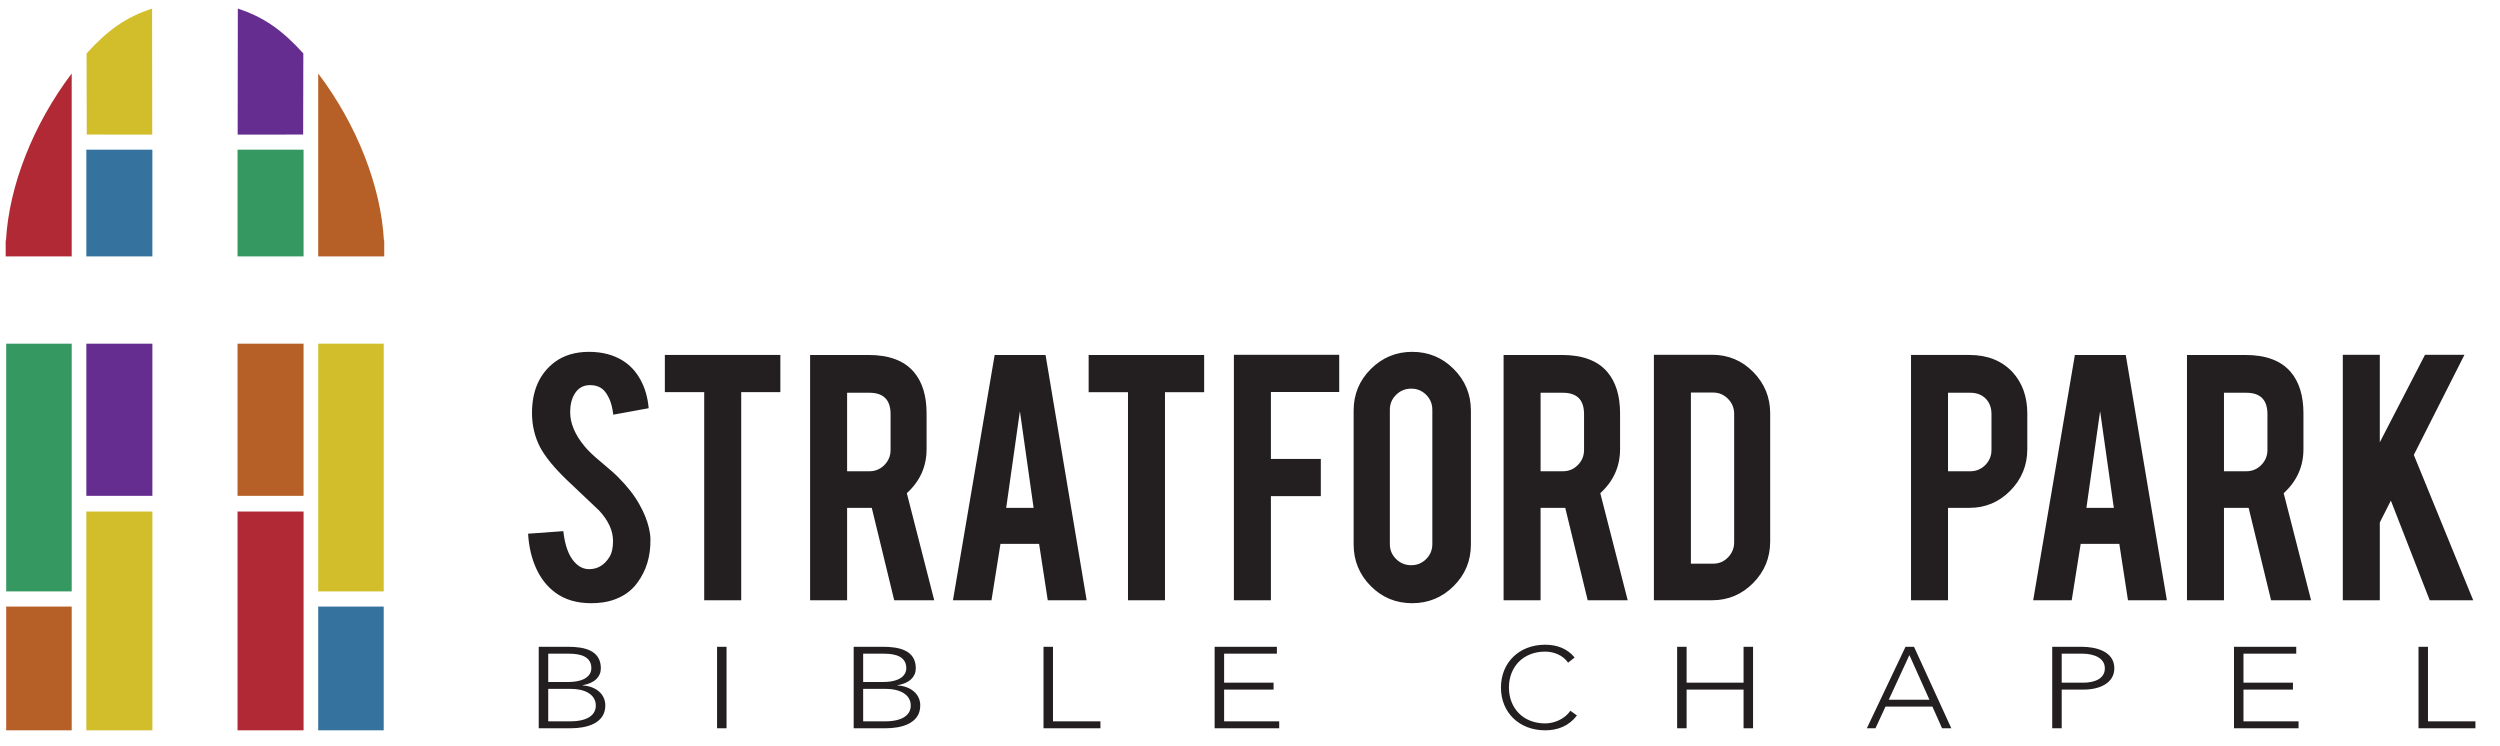 <?xml version="1.0" encoding="UTF-8" standalone="no"?><!DOCTYPE svg PUBLIC "-//W3C//DTD SVG 1.1//EN" "http://www.w3.org/Graphics/SVG/1.1/DTD/svg11.dtd"><svg width="100%" height="100%" viewBox="0 0 637 190" version="1.1" xmlns="http://www.w3.org/2000/svg" xmlns:xlink="http://www.w3.org/1999/xlink" xml:space="preserve" xmlns:serif="http://www.serif.com/" style="fill-rule:evenodd;clip-rule:evenodd;stroke-linejoin:round;stroke-miterlimit:2;"><g id="Layer-1" serif:id="Layer 1"><path d="M164.332,131.4c-0.367,-0.897 -0.848,-1.878 -1.447,-2.942c-1.264,-2.262 -3.06,-4.556 -5.386,-6.884c-0.698,-0.731 -2.144,-2.011 -4.34,-3.84c-1.863,-1.53 -3.259,-2.86 -4.19,-3.992c-2.461,-2.959 -3.692,-5.868 -3.692,-8.728c0,-1.828 0.367,-3.359 1.098,-4.59c0.898,-1.529 2.212,-2.294 3.941,-2.294c1.628,-0 2.876,0.516 3.74,1.546c1.197,1.431 1.929,3.426 2.196,5.986l9.027,-1.646c-0.232,-2.726 -0.922,-5.138 -2.07,-7.233c-1.146,-2.095 -2.652,-3.724 -4.514,-4.888c-2.394,-1.496 -5.27,-2.244 -8.628,-2.244c-3.492,0 -6.419,0.881 -8.779,2.645c-3.825,2.93 -5.737,7.24 -5.737,12.931c-0,3.161 0.698,6.091 2.096,8.787c1.296,2.396 3.508,5.109 6.633,8.137c3.724,3.529 6.517,6.175 8.38,7.94c2.361,2.561 3.541,5.141 3.541,7.737c0,1.798 -0.316,3.179 -0.948,4.143c-1.229,1.964 -2.876,2.98 -4.937,3.047c-1.464,0.066 -2.761,-0.519 -3.891,-1.756c-1.53,-1.638 -2.493,-4.278 -2.893,-7.922l-8.979,0.648c0.2,3.327 0.89,6.278 2.071,8.855c1.18,2.577 2.784,4.613 4.813,6.111c2.427,1.829 5.487,2.742 9.178,2.742c1.994,0 3.741,-0.233 5.237,-0.697c2.793,-0.865 4.955,-2.345 6.484,-4.44c2.328,-3.093 3.459,-6.816 3.393,-11.173c-0.034,-1.762 -0.5,-3.758 -1.397,-5.986m15.097,21.548l9.428,0l0,-53.022l9.975,-0l0,-9.478l-29.429,0l-0,9.478l10.026,-0l0,53.022Zm26.984,-62.5l0,62.5l9.427,0l0,-23.544l6.285,0l5.716,23.544l10.196,0l-6.982,-27.284c3.357,-3.058 5.037,-6.8 5.037,-11.224l0,-9.077c0,-4.523 -1.081,-8.047 -3.243,-10.575c-2.461,-2.893 -6.318,-4.34 -11.572,-4.34l-14.864,0Zm20.502,24.192c-0,1.498 -0.524,2.778 -1.572,3.842c-1.048,1.064 -2.319,1.596 -3.816,1.596l-5.687,-0l0,-20.003l5.687,0c3.59,0 5.388,1.813 5.388,5.437l-0,9.128Zm37.844,23.943l2.206,14.365l9.911,0l-10.473,-62.5l-12.968,0l-10.626,62.5l9.816,0l2.291,-14.365l9.843,0Zm-1.399,-9.179l-6.984,0l3.492,-24.64l3.492,24.64Zm24.051,23.544l9.426,0l0,-53.022l9.978,-0l-0,-9.478l-29.43,0l0,9.478l10.026,-0l-0,53.022Zm36.412,-26.536l12.718,0l0,-9.477l-12.718,0l-0,-17.059l17.408,0l-0,-9.477l-26.836,0l-0,62.549l9.428,0l-0,-26.536Zm25.472,-32.397c-2.927,2.911 -4.39,6.443 -4.39,10.6l0,34.117c0,4.124 1.447,7.65 4.34,10.575c2.892,2.927 6.418,4.389 10.575,4.389c4.123,0 7.648,-1.454 10.575,-4.364c2.925,-2.909 4.389,-6.442 4.389,-10.6l0,-34.117c0,-4.124 -1.455,-7.649 -4.365,-10.575c-2.911,-2.926 -6.443,-4.389 -10.599,-4.389c-4.091,0 -7.6,1.455 -10.525,4.364m15.662,44.617c0,1.498 -0.524,2.768 -1.57,3.816c-1.05,1.048 -2.32,1.571 -3.816,1.571c-1.496,0 -2.778,-0.523 -3.842,-1.571c-1.064,-1.048 -1.596,-2.318 -1.596,-3.816l0,-34.217c0,-1.496 0.532,-2.768 1.596,-3.816c1.064,-1.047 2.346,-1.571 3.842,-1.571c1.496,0 2.766,0.524 3.816,1.571c1.046,1.048 1.57,2.32 1.57,3.816l0,34.217Zm18.155,-48.184l0,62.5l9.428,0l0,-23.544l6.285,0l5.716,23.544l10.195,0l-6.983,-27.284c3.358,-3.058 5.039,-6.8 5.039,-11.224l0,-9.077c0,-4.523 -1.081,-8.047 -3.243,-10.575c-2.461,-2.893 -6.318,-4.34 -11.573,-4.34l-14.864,0Zm20.501,24.192c0,1.498 -0.524,2.778 -1.57,3.842c-1.047,1.064 -2.32,1.596 -3.816,1.596l-5.687,-0l0,-20.003l5.687,0c3.592,0 5.386,1.813 5.386,5.437l0,9.128Zm47.427,-9.326c0,-4.091 -1.439,-7.6 -4.315,-10.526c-2.876,-2.926 -6.376,-4.389 -10.498,-4.389l-14.815,0l-0,62.549l14.815,0c4.089,0 7.581,-1.462 10.473,-4.389c2.893,-2.925 4.34,-6.451 4.34,-10.575l0,-32.67Zm-20.201,-5.288l5.686,-0c1.463,-0 2.719,0.532 3.766,1.596c1.048,1.064 1.572,2.344 1.572,3.841l-0,32.72c-0,1.465 -0.516,2.737 -1.547,3.817c-1.031,1.08 -2.295,1.622 -3.791,1.622l-5.686,-0l-0,-43.596Zm56.086,-9.578l0,62.5l9.428,0l0,-23.544l5.438,0c4.09,0 7.572,-1.462 10.449,-4.389c2.876,-2.925 4.315,-6.451 4.315,-10.575l-0,-9.077c-0,-4.291 -1.264,-7.815 -3.791,-10.575c-2.728,-2.893 -6.385,-4.34 -10.973,-4.34l-14.866,0Zm20.502,24.192c-0,1.498 -0.524,2.778 -1.571,3.842c-1.048,1.064 -2.32,1.596 -3.817,1.596l-5.686,-0l0,-20.003l5.686,0c1.629,0 2.934,0.499 3.916,1.496c0.981,0.999 1.472,2.312 1.472,3.941l-0,9.128Zm32.573,23.943l2.207,14.365l9.91,0l-10.473,-62.5l-12.968,0l-10.625,62.5l9.816,0l2.29,-14.365l9.843,0Zm-1.399,-9.179l-6.984,0l3.492,-24.64l3.492,24.64Zm18.639,-38.956l0,62.5l9.427,0l-0,-23.544l6.285,0l5.716,23.544l10.195,0l-6.983,-27.284c3.359,-3.058 5.037,-6.8 5.037,-11.224l0,-9.077c0,-4.523 -1.081,-8.047 -3.241,-10.575c-2.461,-2.893 -6.319,-4.34 -11.572,-4.34l-14.864,0Zm20.5,24.192c0,1.498 -0.523,2.778 -1.572,3.842c-1.047,1.064 -2.319,1.596 -3.815,1.596l-5.686,-0l-0,-20.003l5.686,0c3.591,0 5.387,1.813 5.387,5.437l0,9.128Zm31.452,12.914l9.897,25.394l11.083,0l-15.133,-37.036l12.904,-25.513l-10.051,0l-11.521,22.296l-0,-22.296l-9.428,0l-0,62.549l9.428,0l-0,-19.826l2.821,-5.568Z" style="fill:#231f20;fill-rule:nonzero;"/><path d="M137.27,185.556l8.281,0c3.518,0 8.684,-1.027 8.684,-5.804c0,-2.903 -2.381,-4.896 -5.789,-5.101l0,-0.059c3.077,-0.497 4.653,-2.199 4.653,-4.308c0,-4.691 -4.397,-5.483 -8.354,-5.483l-7.475,0l0,20.755Zm2.419,-18.996l5.349,0c3.079,0 5.644,0.821 5.644,3.724c0,1.289 -0.953,3.488 -5.973,3.488l-5.02,0l-0,-7.212Zm-0,8.971l5.898,-0c3.079,-0 6.23,1.201 6.23,4.28c-0,1.465 -0.916,3.986 -6.595,3.986l-5.533,0l-0,-8.266Zm43.018,10.025l2.419,0l0,-20.755l-2.419,0l0,20.755Zm34.81,0l8.281,0c3.517,0 8.684,-1.027 8.684,-5.804c0,-2.903 -2.381,-4.896 -5.789,-5.101l-0,-0.059c3.077,-0.497 4.653,-2.199 4.653,-4.308c0,-4.691 -4.397,-5.483 -8.355,-5.483l-7.474,0l-0,20.755Zm2.418,-18.996l5.35,0c3.077,0 5.642,0.821 5.642,3.724c0,1.289 -0.952,3.488 -5.972,3.488l-5.02,0l0,-7.212Zm0,8.971l5.899,-0c3.077,-0 6.229,1.201 6.229,4.28c0,1.465 -0.916,3.986 -6.596,3.986l-5.532,0l0,-8.266Zm45.95,10.025l14.51,0l0,-1.759l-12.092,0l0,-18.996l-2.418,0l-0,20.755Zm43.605,0l16.452,0l0,-1.759l-14.035,0l0,-8.09l12.606,-0l-0,-1.759l-12.606,0l0,-7.388l13.448,0l0,-1.759l-15.865,0l0,20.755Zm90.651,-4.456c-1.539,2.228 -4.248,3.224 -6.432,3.224c-5.695,0 -9.235,-3.987 -9.235,-9.145c0,-5.159 3.54,-9.146 9.235,-9.146c2.184,0 4.493,0.879 5.846,2.814l1.663,-1.319c-1.908,-2.316 -4.556,-3.253 -7.509,-3.253c-6.65,-0 -11.267,4.572 -11.267,10.904c0,6.332 4.617,10.905 11.267,10.905c3.2,0 6.032,-1.085 8.094,-3.781l-1.662,-1.203Zm27.193,4.456l2.417,0l0,-9.849l14.511,-0l0,9.849l2.419,0l-0,-20.755l-2.419,0l0,9.147l-14.511,0l0,-9.147l-2.417,0l0,20.755Zm48.344,0l2.199,0l2.55,-5.511l11.955,0l2.455,5.511l2.358,0l-9.5,-20.755l-2.168,0l-9.849,20.755Zm15.939,-7.271l-10.36,0l5.26,-11.373l5.1,11.373Zm31.289,7.271l2.419,0l-0,-9.849l5.605,-0c4.068,-0 7.805,-1.671 7.805,-5.423c0,-4.339 -4.69,-5.483 -8.354,-5.483l-7.475,0l0,20.755Zm2.419,-18.996l5.349,0c2.785,0 5.643,1.055 5.643,3.724c-0,2.725 -2.748,3.664 -5.496,3.664l-5.496,0l-0,-7.388Zm43.897,18.996l16.452,0l0,-1.759l-14.033,0l-0,-8.09l12.604,-0l-0,-1.759l-12.604,0l-0,-7.388l13.446,0l0,-1.759l-15.865,0l0,20.755Zm47.012,0l14.509,0l0,-1.759l-12.092,0l0,-18.996l-2.417,0l0,20.755Z" style="fill:#231f20;fill-rule:nonzero;"/><rect x="81.077" y="87.571" width="16.693" height="63.119" style="fill:#d1be2a;"/><rect x="81.077" y="154.552" width="16.693" height="31.532" style="fill:#35739e;"/><rect x="60.521" y="87.571" width="16.827" height="38.769" style="fill:#b66028;"/><rect x="60.523" y="130.336" width="16.827" height="55.748" style="fill:#b12934;"/><path d="M97.825,61.269c-0.779,-14.027 -7.019,-29.697 -16.748,-42.547l-0,46.607l16.827,-0l-0,-4.06l-0.079,-0Z" style="fill:#b66028;fill-rule:nonzero;"/><path d="M60.6,2.194l-0.045,32.111l16.689,-0.023l0.046,-20.667c-5.362,-5.924 -10.048,-9.252 -16.69,-11.421" style="fill:#652d90;fill-rule:nonzero;"/><rect x="60.523" y="38.136" width="16.827" height="27.193" style="fill:#359861;"/><rect x="1.577" y="87.571" width="16.693" height="63.119" style="fill:#359861;"/><rect x="1.577" y="154.552" width="16.693" height="31.532" style="fill:#b66028;"/><rect x="22" y="87.571" width="16.827" height="38.769" style="fill:#652d90;"/><rect x="21.999" y="130.336" width="16.827" height="55.748" style="fill:#d1be2a;"/><path d="M1.523,61.269c0.779,-14.027 7.019,-29.697 16.748,-42.547l0,46.607l-16.826,-0l-0,-4.06l0.078,-0Z" style="fill:#b12934;fill-rule:nonzero;"/><path d="M38.748,2.194l0.044,32.111l-16.688,-0.023l-0.045,-20.667c5.361,-5.924 10.048,-9.252 16.689,-11.421" style="fill:#d1be2a;fill-rule:nonzero;"/><rect x="21.999" y="38.136" width="16.827" height="27.193" style="fill:#35739e;"/></g></svg>